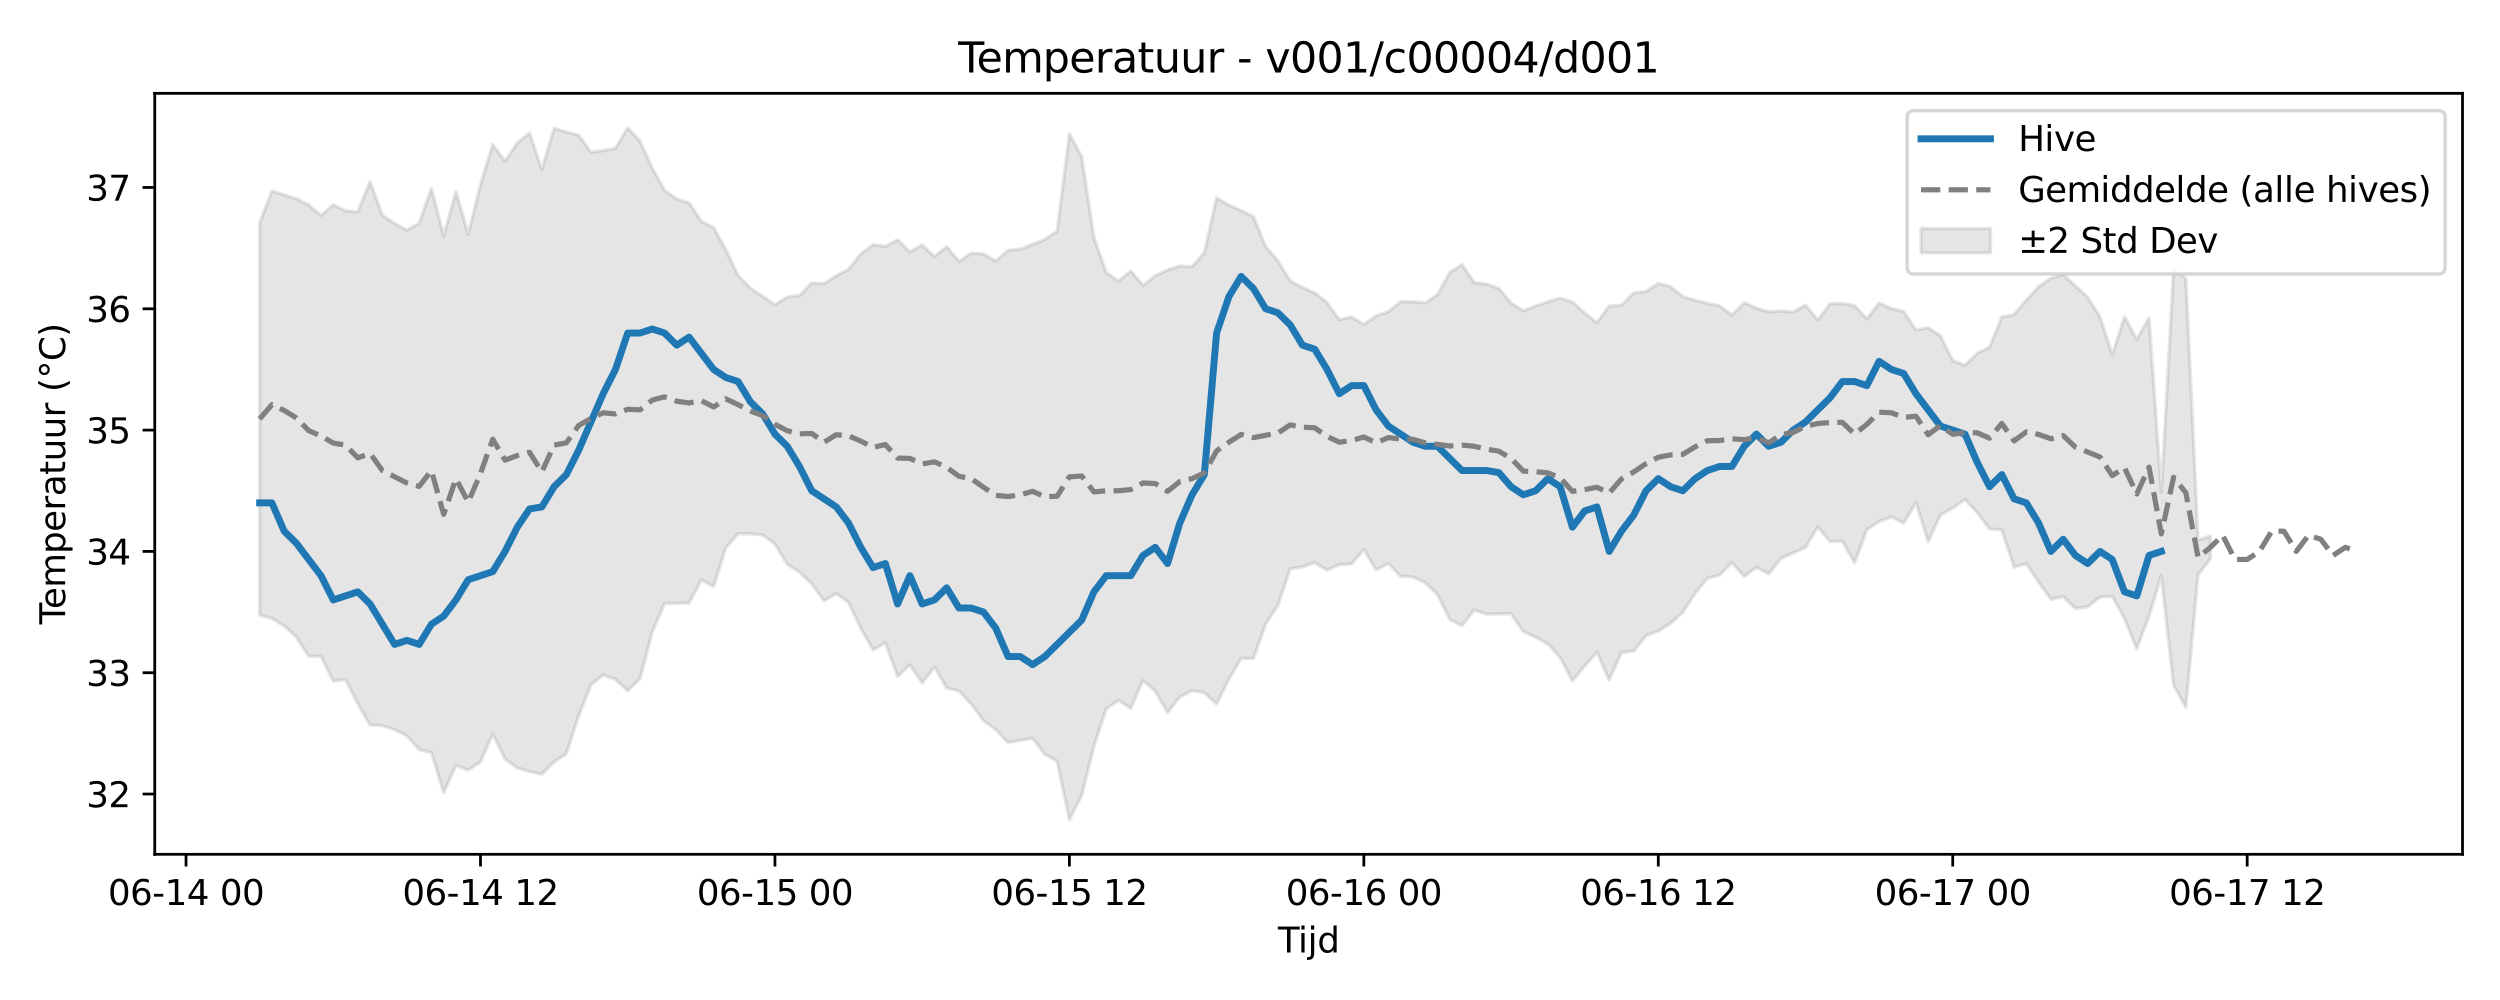 <?xml version="1.0" encoding="utf-8" standalone="no"?>
<!DOCTYPE svg PUBLIC "-//W3C//DTD SVG 1.1//EN"
  "http://www.w3.org/Graphics/SVG/1.1/DTD/svg11.dtd">
<svg xmlns:xlink="http://www.w3.org/1999/xlink" width="720pt" height="288pt" viewBox="0 0 720 288" xmlns="http://www.w3.org/2000/svg" version="1.1">
 <defs>
  <style type="text/css">*{stroke-linejoin: round; stroke-linecap: butt}</style>
 </defs>
 <g id="figure_1">
  <g id="patch_1">
   <path d="M 0 288 
L 720 288 
L 720 0 
L 0 0 
z
" style="fill: #ffffff"/>
  </g>
  <g id="axes_1">
   <g id="patch_2">
    <path d="M 44.57 246.04 
L 709.2 246.04 
L 709.2 26.88 
L 44.57 26.88 
z
" style="fill: #ffffff"/>
   </g>
   <g id="FillBetweenPolyCollection_1">
    <defs>
     <path id="m64e117070d" d="M 74.78 -223.861 
L 74.78 -110.809 
L 78.314 -109.95 
L 81.847 -107.702 
L 85.381 -104.523 
L 88.914 -98.952 
L 92.447 -99 
L 95.981 -91.801 
L 99.514 -92.318 
L 103.048 -85.341 
L 106.581 -79.182 
L 110.114 -79.016 
L 113.648 -77.841 
L 117.181 -76.105 
L 120.714 -72.096 
L 124.248 -71.279 
L 127.781 -59.706 
L 131.315 -67.546 
L 134.848 -66.221 
L 138.381 -68.58 
L 141.915 -76.634 
L 145.448 -69.429 
L 148.982 -66.837 
L 152.515 -65.784 
L 156.048 -65.04 
L 159.582 -68.555 
L 163.115 -70.974 
L 166.649 -81.857 
L 170.182 -90.76 
L 173.715 -93.629 
L 177.249 -92.317 
L 180.782 -89.085 
L 184.315 -92.553 
L 187.849 -105.993 
L 191.382 -114.218 
L 194.916 -114.231 
L 198.449 -114.32 
L 201.982 -120.994 
L 205.516 -119.094 
L 209.049 -130.238 
L 212.583 -134.29 
L 216.116 -134.255 
L 219.649 -133.932 
L 223.183 -131.358 
L 226.716 -125.472 
L 230.249 -123.236 
L 233.783 -119.826 
L 237.316 -114.977 
L 240.85 -117.032 
L 244.383 -114.53 
L 247.916 -107.052 
L 251.45 -100.796 
L 254.983 -102.907 
L 258.517 -93.21 
L 262.05 -96.537 
L 265.583 -91.352 
L 269.117 -95.898 
L 272.65 -89.835 
L 276.183 -88.978 
L 279.717 -85.218 
L 283.25 -80.486 
L 286.784 -77.875 
L 290.317 -74.112 
L 293.85 -74.775 
L 297.384 -75.357 
L 300.917 -70.788 
L 304.451 -68.779 
L 307.984 -51.922 
L 311.517 -58.914 
L 315.051 -73.061 
L 318.584 -83.819 
L 322.118 -86.3 
L 325.651 -84.027 
L 329.184 -91.982 
L 332.718 -88.906 
L 336.251 -82.775 
L 339.784 -87.267 
L 343.318 -89.108 
L 346.851 -88.477 
L 350.385 -85.248 
L 353.918 -92.387 
L 357.451 -98.426 
L 360.985 -98.333 
L 364.518 -108.265 
L 368.052 -113.714 
L 371.585 -124.188 
L 375.118 -124.741 
L 378.652 -125.943 
L 382.185 -123.798 
L 385.718 -125.366 
L 389.252 -125.588 
L 392.785 -129.702 
L 396.319 -123.905 
L 399.852 -125.726 
L 403.385 -121.97 
L 406.919 -121.858 
L 410.452 -120.21 
L 413.986 -116.797 
L 417.519 -109.618 
L 421.052 -107.817 
L 424.586 -112.35 
L 428.119 -111.104 
L 431.652 -111.187 
L 435.186 -111.259 
L 438.719 -106.138 
L 442.253 -104.463 
L 445.786 -102.561 
L 449.319 -98.648 
L 452.853 -91.933 
L 456.386 -96.167 
L 459.92 -100.224 
L 463.453 -92.16 
L 466.986 -100.081 
L 470.52 -100.492 
L 474.053 -104.933 
L 477.587 -106.219 
L 481.12 -108.504 
L 484.653 -111.701 
L 488.187 -117.094 
L 491.72 -121.489 
L 495.253 -122.353 
L 498.787 -126.028 
L 502.32 -121.982 
L 505.854 -124.625 
L 509.387 -122.761 
L 512.92 -127.187 
L 516.454 -128.793 
L 519.987 -130.325 
L 523.521 -136.258 
L 527.054 -132.026 
L 530.587 -132.184 
L 534.121 -125.945 
L 537.654 -135.432 
L 541.187 -137.843 
L 544.721 -139.123 
L 548.254 -137.322 
L 551.788 -143.262 
L 555.321 -132.006 
L 558.854 -139.687 
L 562.388 -141.66 
L 565.921 -144.156 
L 569.455 -140.409 
L 572.988 -135.658 
L 576.521 -135.39 
L 580.055 -124.654 
L 583.588 -125.673 
L 587.121 -120.326 
L 590.655 -115.435 
L 594.188 -116.179 
L 597.722 -112.758 
L 601.255 -113.238 
L 604.788 -116.039 
L 608.322 -116.266 
L 611.855 -109.874 
L 615.389 -101.221 
L 618.922 -110.524 
L 622.455 -122.289 
L 625.989 -90.693 
L 629.522 -84.336 
L 633.056 -122.507 
L 636.589 -127.066 
L 636.589 -133.653 
L 636.589 -133.653 
L 633.056 -132.389 
L 629.522 -207.826 
L 625.989 -210.398 
L 622.455 -146.194 
L 618.922 -196.39 
L 615.389 -190.243 
L 611.855 -196.763 
L 608.322 -185.795 
L 604.788 -196.754 
L 601.255 -202.383 
L 597.722 -205.691 
L 594.188 -208.925 
L 590.655 -207.839 
L 587.121 -205.444 
L 583.588 -201.594 
L 580.055 -197.4 
L 576.521 -196.701 
L 572.988 -187.948 
L 569.455 -186.304 
L 565.921 -182.75 
L 562.388 -184.179 
L 558.854 -191.24 
L 555.321 -193.597 
L 551.788 -192.989 
L 548.254 -198.263 
L 544.721 -199.124 
L 541.187 -200.737 
L 537.654 -196.161 
L 534.121 -199.991 
L 530.587 -200.573 
L 527.054 -200.565 
L 523.521 -195.834 
L 519.987 -200.102 
L 516.454 -198.141 
L 512.92 -198.417 
L 509.387 -198.184 
L 505.854 -199.231 
L 502.32 -200.793 
L 498.787 -197.246 
L 495.253 -199.923 
L 491.72 -200.62 
L 488.187 -201.522 
L 484.653 -202.589 
L 481.12 -205.454 
L 477.587 -206.408 
L 474.053 -204.033 
L 470.52 -203.65 
L 466.986 -200.068 
L 463.453 -199.836 
L 459.92 -195.1 
L 456.386 -197.826 
L 452.853 -201.062 
L 449.319 -202.166 
L 445.786 -201.081 
L 442.253 -199.844 
L 438.719 -198.503 
L 435.186 -200.702 
L 431.652 -204.933 
L 428.119 -206.181 
L 424.586 -206.598 
L 421.052 -211.797 
L 417.519 -209.496 
L 413.986 -203.149 
L 410.452 -200.735 
L 406.919 -201.083 
L 403.385 -201.137 
L 399.852 -198.214 
L 396.319 -197.039 
L 392.785 -194.57 
L 389.252 -196.688 
L 385.718 -195.911 
L 382.185 -200.807 
L 378.652 -203.653 
L 375.118 -205.188 
L 371.585 -207.072 
L 368.052 -212.887 
L 364.518 -217.006 
L 360.985 -225.607 
L 357.451 -227.343 
L 353.918 -228.891 
L 350.385 -231.038 
L 346.851 -215.165 
L 343.318 -211.207 
L 339.784 -211.384 
L 336.251 -210.22 
L 332.718 -208.58 
L 329.184 -205.837 
L 325.651 -209.966 
L 322.118 -207.028 
L 318.584 -209.508 
L 315.051 -219.601 
L 311.517 -242.898 
L 307.984 -249.391 
L 304.451 -221.387 
L 300.917 -219.046 
L 297.384 -217.638 
L 293.85 -216.223 
L 290.317 -215.888 
L 286.784 -212.791 
L 283.25 -214.838 
L 279.717 -215.096 
L 276.183 -212.668 
L 272.65 -216.968 
L 269.117 -214.066 
L 265.583 -217.448 
L 262.05 -215.424 
L 258.517 -218.917 
L 254.983 -217.04 
L 251.45 -217.487 
L 247.916 -214.891 
L 244.383 -210.408 
L 240.85 -208.571 
L 237.316 -206.301 
L 233.783 -206.498 
L 230.249 -202.866 
L 226.716 -202.46 
L 223.183 -200.235 
L 219.649 -202.652 
L 216.116 -204.99 
L 212.583 -208.615 
L 209.049 -215.995 
L 205.516 -222.481 
L 201.982 -224.241 
L 198.449 -229.584 
L 194.916 -230.671 
L 191.382 -233.18 
L 187.849 -239.574 
L 184.315 -247.357 
L 180.782 -251.158 
L 177.249 -245.264 
L 173.715 -244.618 
L 170.182 -244.16 
L 166.649 -249.07 
L 163.115 -249.971 
L 159.582 -251.059 
L 156.048 -239.157 
L 152.515 -249.671 
L 148.982 -246.787 
L 145.448 -241.533 
L 141.915 -246.391 
L 138.381 -234.73 
L 134.848 -220.507 
L 131.315 -232.769 
L 127.781 -220.035 
L 124.248 -233.694 
L 120.714 -223.727 
L 117.181 -221.714 
L 113.648 -223.639 
L 110.114 -225.957 
L 106.581 -235.69 
L 103.048 -226.953 
L 99.514 -227.296 
L 95.981 -228.978 
L 92.447 -225.938 
L 88.914 -228.981 
L 85.381 -230.729 
L 81.847 -231.876 
L 78.314 -232.955 
L 74.78 -223.861 
z
" style="stroke: #808080; stroke-opacity: 0.2"/>
    </defs>
    <g clip-path="url(#pa90d0cf0b6)">
     <use xlink:href="#m64e117070d" x="0" y="288" style="fill: #808080; fill-opacity: 0.2; stroke: #808080; stroke-opacity: 0.2"/>
    </g>
   </g>
   <g id="matplotlib.axis_1">
    <g id="xtick_1">
     <g id="line2d_1">
      <defs>
       <path id="m8134f53452" d="M 0 0 
L 0 3.5 
" style="stroke: #000000; stroke-width: 0.8"/>
      </defs>
      <g>
       <use xlink:href="#m8134f53452" x="53.58" y="246.04" style="stroke: #000000; stroke-width: 0.8"/>
      </g>
     </g>
     <g id="text_1">
      <!-- 06-14 00 -->
      <g transform="translate(31.1 260.638) scale(0.1 -0.1)">
       <defs>
        <path id="DejaVuSans-30" d="M 2034 4250 
Q 1547 4250 1301 3770 
Q 1056 3291 1056 2328 
Q 1056 1369 1301 889 
Q 1547 409 2034 409 
Q 2525 409 2770 889 
Q 3016 1369 3016 2328 
Q 3016 3291 2770 3770 
Q 2525 4250 2034 4250 
z
M 2034 4750 
Q 2819 4750 3233 4129 
Q 3647 3509 3647 2328 
Q 3647 1150 3233 529 
Q 2819 -91 2034 -91 
Q 1250 -91 836 529 
Q 422 1150 422 2328 
Q 422 3509 836 4129 
Q 1250 4750 2034 4750 
z
" transform="scale(0.016)"/>
        <path id="DejaVuSans-36" d="M 2113 2584 
Q 1688 2584 1439 2293 
Q 1191 2003 1191 1497 
Q 1191 994 1439 701 
Q 1688 409 2113 409 
Q 2538 409 2786 701 
Q 3034 994 3034 1497 
Q 3034 2003 2786 2293 
Q 2538 2584 2113 2584 
z
M 3366 4563 
L 3366 3988 
Q 3128 4100 2886 4159 
Q 2644 4219 2406 4219 
Q 1781 4219 1451 3797 
Q 1122 3375 1075 2522 
Q 1259 2794 1537 2939 
Q 1816 3084 2150 3084 
Q 2853 3084 3261 2657 
Q 3669 2231 3669 1497 
Q 3669 778 3244 343 
Q 2819 -91 2113 -91 
Q 1303 -91 875 529 
Q 447 1150 447 2328 
Q 447 3434 972 4092 
Q 1497 4750 2381 4750 
Q 2619 4750 2861 4703 
Q 3103 4656 3366 4563 
z
" transform="scale(0.016)"/>
        <path id="DejaVuSans-2d" d="M 313 2009 
L 1997 2009 
L 1997 1497 
L 313 1497 
L 313 2009 
z
" transform="scale(0.016)"/>
        <path id="DejaVuSans-31" d="M 794 531 
L 1825 531 
L 1825 4091 
L 703 3866 
L 703 4441 
L 1819 4666 
L 2450 4666 
L 2450 531 
L 3481 531 
L 3481 0 
L 794 0 
L 794 531 
z
" transform="scale(0.016)"/>
        <path id="DejaVuSans-34" d="M 2419 4116 
L 825 1625 
L 2419 1625 
L 2419 4116 
z
M 2253 4666 
L 3047 4666 
L 3047 1625 
L 3713 1625 
L 3713 1100 
L 3047 1100 
L 3047 0 
L 2419 0 
L 2419 1100 
L 313 1100 
L 313 1709 
L 2253 4666 
z
" transform="scale(0.016)"/>
        <path id="DejaVuSans-20" transform="scale(0.016)"/>
       </defs>
       <use xlink:href="#DejaVuSans-30"/>
       <use xlink:href="#DejaVuSans-36" transform="translate(63.623 0)"/>
       <use xlink:href="#DejaVuSans-2d" transform="translate(127.246 0)"/>
       <use xlink:href="#DejaVuSans-31" transform="translate(163.33 0)"/>
       <use xlink:href="#DejaVuSans-34" transform="translate(226.953 0)"/>
       <use xlink:href="#DejaVuSans-20" transform="translate(290.576 0)"/>
       <use xlink:href="#DejaVuSans-30" transform="translate(322.363 0)"/>
       <use xlink:href="#DejaVuSans-30" transform="translate(385.986 0)"/>
      </g>
     </g>
    </g>
    <g id="xtick_2">
     <g id="line2d_2">
      <g>
       <use xlink:href="#m8134f53452" x="138.381" y="246.04" style="stroke: #000000; stroke-width: 0.8"/>
      </g>
     </g>
     <g id="text_2">
      <!-- 06-14 12 -->
      <g transform="translate(115.901 260.638) scale(0.1 -0.1)">
       <defs>
        <path id="DejaVuSans-32" d="M 1228 531 
L 3431 531 
L 3431 0 
L 469 0 
L 469 531 
Q 828 903 1448 1529 
Q 2069 2156 2228 2338 
Q 2531 2678 2651 2914 
Q 2772 3150 2772 3378 
Q 2772 3750 2511 3984 
Q 2250 4219 1831 4219 
Q 1534 4219 1204 4116 
Q 875 4013 500 3803 
L 500 4441 
Q 881 4594 1212 4672 
Q 1544 4750 1819 4750 
Q 2544 4750 2975 4387 
Q 3406 4025 3406 3419 
Q 3406 3131 3298 2873 
Q 3191 2616 2906 2266 
Q 2828 2175 2409 1742 
Q 1991 1309 1228 531 
z
" transform="scale(0.016)"/>
       </defs>
       <use xlink:href="#DejaVuSans-30"/>
       <use xlink:href="#DejaVuSans-36" transform="translate(63.623 0)"/>
       <use xlink:href="#DejaVuSans-2d" transform="translate(127.246 0)"/>
       <use xlink:href="#DejaVuSans-31" transform="translate(163.33 0)"/>
       <use xlink:href="#DejaVuSans-34" transform="translate(226.953 0)"/>
       <use xlink:href="#DejaVuSans-20" transform="translate(290.576 0)"/>
       <use xlink:href="#DejaVuSans-31" transform="translate(322.363 0)"/>
       <use xlink:href="#DejaVuSans-32" transform="translate(385.986 0)"/>
      </g>
     </g>
    </g>
    <g id="xtick_3">
     <g id="line2d_3">
      <g>
       <use xlink:href="#m8134f53452" x="223.183" y="246.04" style="stroke: #000000; stroke-width: 0.8"/>
      </g>
     </g>
     <g id="text_3">
      <!-- 06-15 00 -->
      <g transform="translate(200.702 260.638) scale(0.1 -0.1)">
       <defs>
        <path id="DejaVuSans-35" d="M 691 4666 
L 3169 4666 
L 3169 4134 
L 1269 4134 
L 1269 2991 
Q 1406 3038 1543 3061 
Q 1681 3084 1819 3084 
Q 2600 3084 3056 2656 
Q 3513 2228 3513 1497 
Q 3513 744 3044 326 
Q 2575 -91 1722 -91 
Q 1428 -91 1123 -41 
Q 819 9 494 109 
L 494 744 
Q 775 591 1075 516 
Q 1375 441 1709 441 
Q 2250 441 2565 725 
Q 2881 1009 2881 1497 
Q 2881 1984 2565 2268 
Q 2250 2553 1709 2553 
Q 1456 2553 1204 2497 
Q 953 2441 691 2322 
L 691 4666 
z
" transform="scale(0.016)"/>
       </defs>
       <use xlink:href="#DejaVuSans-30"/>
       <use xlink:href="#DejaVuSans-36" transform="translate(63.623 0)"/>
       <use xlink:href="#DejaVuSans-2d" transform="translate(127.246 0)"/>
       <use xlink:href="#DejaVuSans-31" transform="translate(163.33 0)"/>
       <use xlink:href="#DejaVuSans-35" transform="translate(226.953 0)"/>
       <use xlink:href="#DejaVuSans-20" transform="translate(290.576 0)"/>
       <use xlink:href="#DejaVuSans-30" transform="translate(322.363 0)"/>
       <use xlink:href="#DejaVuSans-30" transform="translate(385.986 0)"/>
      </g>
     </g>
    </g>
    <g id="xtick_4">
     <g id="line2d_4">
      <g>
       <use xlink:href="#m8134f53452" x="307.984" y="246.04" style="stroke: #000000; stroke-width: 0.8"/>
      </g>
     </g>
     <g id="text_4">
      <!-- 06-15 12 -->
      <g transform="translate(285.503 260.638) scale(0.1 -0.1)">
       <use xlink:href="#DejaVuSans-30"/>
       <use xlink:href="#DejaVuSans-36" transform="translate(63.623 0)"/>
       <use xlink:href="#DejaVuSans-2d" transform="translate(127.246 0)"/>
       <use xlink:href="#DejaVuSans-31" transform="translate(163.33 0)"/>
       <use xlink:href="#DejaVuSans-35" transform="translate(226.953 0)"/>
       <use xlink:href="#DejaVuSans-20" transform="translate(290.576 0)"/>
       <use xlink:href="#DejaVuSans-31" transform="translate(322.363 0)"/>
       <use xlink:href="#DejaVuSans-32" transform="translate(385.986 0)"/>
      </g>
     </g>
    </g>
    <g id="xtick_5">
     <g id="line2d_5">
      <g>
       <use xlink:href="#m8134f53452" x="392.785" y="246.04" style="stroke: #000000; stroke-width: 0.8"/>
      </g>
     </g>
     <g id="text_5">
      <!-- 06-16 00 -->
      <g transform="translate(370.305 260.638) scale(0.1 -0.1)">
       <use xlink:href="#DejaVuSans-30"/>
       <use xlink:href="#DejaVuSans-36" transform="translate(63.623 0)"/>
       <use xlink:href="#DejaVuSans-2d" transform="translate(127.246 0)"/>
       <use xlink:href="#DejaVuSans-31" transform="translate(163.33 0)"/>
       <use xlink:href="#DejaVuSans-36" transform="translate(226.953 0)"/>
       <use xlink:href="#DejaVuSans-20" transform="translate(290.576 0)"/>
       <use xlink:href="#DejaVuSans-30" transform="translate(322.363 0)"/>
       <use xlink:href="#DejaVuSans-30" transform="translate(385.986 0)"/>
      </g>
     </g>
    </g>
    <g id="xtick_6">
     <g id="line2d_6">
      <g>
       <use xlink:href="#m8134f53452" x="477.587" y="246.04" style="stroke: #000000; stroke-width: 0.8"/>
      </g>
     </g>
     <g id="text_6">
      <!-- 06-16 12 -->
      <g transform="translate(455.106 260.638) scale(0.1 -0.1)">
       <use xlink:href="#DejaVuSans-30"/>
       <use xlink:href="#DejaVuSans-36" transform="translate(63.623 0)"/>
       <use xlink:href="#DejaVuSans-2d" transform="translate(127.246 0)"/>
       <use xlink:href="#DejaVuSans-31" transform="translate(163.33 0)"/>
       <use xlink:href="#DejaVuSans-36" transform="translate(226.953 0)"/>
       <use xlink:href="#DejaVuSans-20" transform="translate(290.576 0)"/>
       <use xlink:href="#DejaVuSans-31" transform="translate(322.363 0)"/>
       <use xlink:href="#DejaVuSans-32" transform="translate(385.986 0)"/>
      </g>
     </g>
    </g>
    <g id="xtick_7">
     <g id="line2d_7">
      <g>
       <use xlink:href="#m8134f53452" x="562.388" y="246.04" style="stroke: #000000; stroke-width: 0.8"/>
      </g>
     </g>
     <g id="text_7">
      <!-- 06-17 00 -->
      <g transform="translate(539.907 260.638) scale(0.1 -0.1)">
       <defs>
        <path id="DejaVuSans-37" d="M 525 4666 
L 3525 4666 
L 3525 4397 
L 1831 0 
L 1172 0 
L 2766 4134 
L 525 4134 
L 525 4666 
z
" transform="scale(0.016)"/>
       </defs>
       <use xlink:href="#DejaVuSans-30"/>
       <use xlink:href="#DejaVuSans-36" transform="translate(63.623 0)"/>
       <use xlink:href="#DejaVuSans-2d" transform="translate(127.246 0)"/>
       <use xlink:href="#DejaVuSans-31" transform="translate(163.33 0)"/>
       <use xlink:href="#DejaVuSans-37" transform="translate(226.953 0)"/>
       <use xlink:href="#DejaVuSans-20" transform="translate(290.576 0)"/>
       <use xlink:href="#DejaVuSans-30" transform="translate(322.363 0)"/>
       <use xlink:href="#DejaVuSans-30" transform="translate(385.986 0)"/>
      </g>
     </g>
    </g>
    <g id="xtick_8">
     <g id="line2d_8">
      <g>
       <use xlink:href="#m8134f53452" x="647.189" y="246.04" style="stroke: #000000; stroke-width: 0.8"/>
      </g>
     </g>
     <g id="text_8">
      <!-- 06-17 12 -->
      <g transform="translate(624.709 260.638) scale(0.1 -0.1)">
       <use xlink:href="#DejaVuSans-30"/>
       <use xlink:href="#DejaVuSans-36" transform="translate(63.623 0)"/>
       <use xlink:href="#DejaVuSans-2d" transform="translate(127.246 0)"/>
       <use xlink:href="#DejaVuSans-31" transform="translate(163.33 0)"/>
       <use xlink:href="#DejaVuSans-37" transform="translate(226.953 0)"/>
       <use xlink:href="#DejaVuSans-20" transform="translate(290.576 0)"/>
       <use xlink:href="#DejaVuSans-31" transform="translate(322.363 0)"/>
       <use xlink:href="#DejaVuSans-32" transform="translate(385.986 0)"/>
      </g>
     </g>
    </g>
    <g id="text_9">
     <!-- Tijd -->
     <g transform="translate(368.035 274.317) scale(0.1 -0.1)">
      <defs>
       <path id="DejaVuSans-54" d="M -19 4666 
L 3928 4666 
L 3928 4134 
L 2272 4134 
L 2272 0 
L 1638 0 
L 1638 4134 
L -19 4134 
L -19 4666 
z
" transform="scale(0.016)"/>
       <path id="DejaVuSans-69" d="M 603 3500 
L 1178 3500 
L 1178 0 
L 603 0 
L 603 3500 
z
M 603 4863 
L 1178 4863 
L 1178 4134 
L 603 4134 
L 603 4863 
z
" transform="scale(0.016)"/>
       <path id="DejaVuSans-6a" d="M 603 3500 
L 1178 3500 
L 1178 -63 
Q 1178 -731 923 -1031 
Q 669 -1331 103 -1331 
L -116 -1331 
L -116 -844 
L 38 -844 
Q 366 -844 484 -692 
Q 603 -541 603 -63 
L 603 3500 
z
M 603 4863 
L 1178 4863 
L 1178 4134 
L 603 4134 
L 603 4863 
z
" transform="scale(0.016)"/>
       <path id="DejaVuSans-64" d="M 2906 2969 
L 2906 4863 
L 3481 4863 
L 3481 0 
L 2906 0 
L 2906 525 
Q 2725 213 2448 61 
Q 2172 -91 1784 -91 
Q 1150 -91 751 415 
Q 353 922 353 1747 
Q 353 2572 751 3078 
Q 1150 3584 1784 3584 
Q 2172 3584 2448 3432 
Q 2725 3281 2906 2969 
z
M 947 1747 
Q 947 1113 1208 752 
Q 1469 391 1925 391 
Q 2381 391 2643 752 
Q 2906 1113 2906 1747 
Q 2906 2381 2643 2742 
Q 2381 3103 1925 3103 
Q 1469 3103 1208 2742 
Q 947 2381 947 1747 
z
" transform="scale(0.016)"/>
      </defs>
      <use xlink:href="#DejaVuSans-54"/>
      <use xlink:href="#DejaVuSans-69" transform="translate(57.959 0)"/>
      <use xlink:href="#DejaVuSans-6a" transform="translate(85.742 0)"/>
      <use xlink:href="#DejaVuSans-64" transform="translate(113.525 0)"/>
     </g>
    </g>
   </g>
   <g id="matplotlib.axis_2">
    <g id="ytick_1">
     <g id="line2d_9">
      <defs>
       <path id="m3103664d64" d="M 0 0 
L -3.5 0 
" style="stroke: #000000; stroke-width: 0.8"/>
      </defs>
      <g>
       <use xlink:href="#m3103664d64" x="44.57" y="228.68" style="stroke: #000000; stroke-width: 0.8"/>
      </g>
     </g>
     <g id="text_10">
      <!-- 32 -->
      <g transform="translate(24.845 232.48) scale(0.1 -0.1)">
       <defs>
        <path id="DejaVuSans-33" d="M 2597 2516 
Q 3050 2419 3304 2112 
Q 3559 1806 3559 1356 
Q 3559 666 3084 287 
Q 2609 -91 1734 -91 
Q 1441 -91 1130 -33 
Q 819 25 488 141 
L 488 750 
Q 750 597 1062 519 
Q 1375 441 1716 441 
Q 2309 441 2620 675 
Q 2931 909 2931 1356 
Q 2931 1769 2642 2001 
Q 2353 2234 1838 2234 
L 1294 2234 
L 1294 2753 
L 1863 2753 
Q 2328 2753 2575 2939 
Q 2822 3125 2822 3475 
Q 2822 3834 2567 4026 
Q 2313 4219 1838 4219 
Q 1578 4219 1281 4162 
Q 984 4106 628 3988 
L 628 4550 
Q 988 4650 1302 4700 
Q 1616 4750 1894 4750 
Q 2613 4750 3031 4423 
Q 3450 4097 3450 3541 
Q 3450 3153 3228 2886 
Q 3006 2619 2597 2516 
z
" transform="scale(0.016)"/>
       </defs>
       <use xlink:href="#DejaVuSans-33"/>
       <use xlink:href="#DejaVuSans-32" transform="translate(63.623 0)"/>
      </g>
     </g>
    </g>
    <g id="ytick_2">
     <g id="line2d_10">
      <g>
       <use xlink:href="#m3103664d64" x="44.57" y="193.743" style="stroke: #000000; stroke-width: 0.8"/>
      </g>
     </g>
     <g id="text_11">
      <!-- 33 -->
      <g transform="translate(24.845 197.542) scale(0.1 -0.1)">
       <use xlink:href="#DejaVuSans-33"/>
       <use xlink:href="#DejaVuSans-33" transform="translate(63.623 0)"/>
      </g>
     </g>
    </g>
    <g id="ytick_3">
     <g id="line2d_11">
      <g>
       <use xlink:href="#m3103664d64" x="44.57" y="158.805" style="stroke: #000000; stroke-width: 0.8"/>
      </g>
     </g>
     <g id="text_12">
      <!-- 34 -->
      <g transform="translate(24.845 162.604) scale(0.1 -0.1)">
       <use xlink:href="#DejaVuSans-33"/>
       <use xlink:href="#DejaVuSans-34" transform="translate(63.623 0)"/>
      </g>
     </g>
    </g>
    <g id="ytick_4">
     <g id="line2d_12">
      <g>
       <use xlink:href="#m3103664d64" x="44.57" y="123.867" style="stroke: #000000; stroke-width: 0.8"/>
      </g>
     </g>
     <g id="text_13">
      <!-- 35 -->
      <g transform="translate(24.845 127.667) scale(0.1 -0.1)">
       <use xlink:href="#DejaVuSans-33"/>
       <use xlink:href="#DejaVuSans-35" transform="translate(63.623 0)"/>
      </g>
     </g>
    </g>
    <g id="ytick_5">
     <g id="line2d_13">
      <g>
       <use xlink:href="#m3103664d64" x="44.57" y="88.93" style="stroke: #000000; stroke-width: 0.8"/>
      </g>
     </g>
     <g id="text_14">
      <!-- 36 -->
      <g transform="translate(24.845 92.729) scale(0.1 -0.1)">
       <use xlink:href="#DejaVuSans-33"/>
       <use xlink:href="#DejaVuSans-36" transform="translate(63.623 0)"/>
      </g>
     </g>
    </g>
    <g id="ytick_6">
     <g id="line2d_14">
      <g>
       <use xlink:href="#m3103664d64" x="44.57" y="53.992" style="stroke: #000000; stroke-width: 0.8"/>
      </g>
     </g>
     <g id="text_15">
      <!-- 37 -->
      <g transform="translate(24.845 57.792) scale(0.1 -0.1)">
       <use xlink:href="#DejaVuSans-33"/>
       <use xlink:href="#DejaVuSans-37" transform="translate(63.623 0)"/>
      </g>
     </g>
    </g>
    <g id="text_16">
     <!-- Temperatuur (°C) -->
     <g transform="translate(18.765 179.816) rotate(-90) scale(0.1 -0.1)">
      <defs>
       <path id="DejaVuSans-65" d="M 3597 1894 
L 3597 1613 
L 953 1613 
Q 991 1019 1311 708 
Q 1631 397 2203 397 
Q 2534 397 2845 478 
Q 3156 559 3463 722 
L 3463 178 
Q 3153 47 2828 -22 
Q 2503 -91 2169 -91 
Q 1331 -91 842 396 
Q 353 884 353 1716 
Q 353 2575 817 3079 
Q 1281 3584 2069 3584 
Q 2775 3584 3186 3129 
Q 3597 2675 3597 1894 
z
M 3022 2063 
Q 3016 2534 2758 2815 
Q 2500 3097 2075 3097 
Q 1594 3097 1305 2825 
Q 1016 2553 972 2059 
L 3022 2063 
z
" transform="scale(0.016)"/>
       <path id="DejaVuSans-6d" d="M 3328 2828 
Q 3544 3216 3844 3400 
Q 4144 3584 4550 3584 
Q 5097 3584 5394 3201 
Q 5691 2819 5691 2113 
L 5691 0 
L 5113 0 
L 5113 2094 
Q 5113 2597 4934 2840 
Q 4756 3084 4391 3084 
Q 3944 3084 3684 2787 
Q 3425 2491 3425 1978 
L 3425 0 
L 2847 0 
L 2847 2094 
Q 2847 2600 2669 2842 
Q 2491 3084 2119 3084 
Q 1678 3084 1418 2786 
Q 1159 2488 1159 1978 
L 1159 0 
L 581 0 
L 581 3500 
L 1159 3500 
L 1159 2956 
Q 1356 3278 1631 3431 
Q 1906 3584 2284 3584 
Q 2666 3584 2933 3390 
Q 3200 3197 3328 2828 
z
" transform="scale(0.016)"/>
       <path id="DejaVuSans-70" d="M 1159 525 
L 1159 -1331 
L 581 -1331 
L 581 3500 
L 1159 3500 
L 1159 2969 
Q 1341 3281 1617 3432 
Q 1894 3584 2278 3584 
Q 2916 3584 3314 3078 
Q 3713 2572 3713 1747 
Q 3713 922 3314 415 
Q 2916 -91 2278 -91 
Q 1894 -91 1617 61 
Q 1341 213 1159 525 
z
M 3116 1747 
Q 3116 2381 2855 2742 
Q 2594 3103 2138 3103 
Q 1681 3103 1420 2742 
Q 1159 2381 1159 1747 
Q 1159 1113 1420 752 
Q 1681 391 2138 391 
Q 2594 391 2855 752 
Q 3116 1113 3116 1747 
z
" transform="scale(0.016)"/>
       <path id="DejaVuSans-72" d="M 2631 2963 
Q 2534 3019 2420 3045 
Q 2306 3072 2169 3072 
Q 1681 3072 1420 2755 
Q 1159 2438 1159 1844 
L 1159 0 
L 581 0 
L 581 3500 
L 1159 3500 
L 1159 2956 
Q 1341 3275 1631 3429 
Q 1922 3584 2338 3584 
Q 2397 3584 2469 3576 
Q 2541 3569 2628 3553 
L 2631 2963 
z
" transform="scale(0.016)"/>
       <path id="DejaVuSans-61" d="M 2194 1759 
Q 1497 1759 1228 1600 
Q 959 1441 959 1056 
Q 959 750 1161 570 
Q 1363 391 1709 391 
Q 2188 391 2477 730 
Q 2766 1069 2766 1631 
L 2766 1759 
L 2194 1759 
z
M 3341 1997 
L 3341 0 
L 2766 0 
L 2766 531 
Q 2569 213 2275 61 
Q 1981 -91 1556 -91 
Q 1019 -91 701 211 
Q 384 513 384 1019 
Q 384 1609 779 1909 
Q 1175 2209 1959 2209 
L 2766 2209 
L 2766 2266 
Q 2766 2663 2505 2880 
Q 2244 3097 1772 3097 
Q 1472 3097 1187 3025 
Q 903 2953 641 2809 
L 641 3341 
Q 956 3463 1253 3523 
Q 1550 3584 1831 3584 
Q 2591 3584 2966 3190 
Q 3341 2797 3341 1997 
z
" transform="scale(0.016)"/>
       <path id="DejaVuSans-74" d="M 1172 4494 
L 1172 3500 
L 2356 3500 
L 2356 3053 
L 1172 3053 
L 1172 1153 
Q 1172 725 1289 603 
Q 1406 481 1766 481 
L 2356 481 
L 2356 0 
L 1766 0 
Q 1100 0 847 248 
Q 594 497 594 1153 
L 594 3053 
L 172 3053 
L 172 3500 
L 594 3500 
L 594 4494 
L 1172 4494 
z
" transform="scale(0.016)"/>
       <path id="DejaVuSans-75" d="M 544 1381 
L 544 3500 
L 1119 3500 
L 1119 1403 
Q 1119 906 1312 657 
Q 1506 409 1894 409 
Q 2359 409 2629 706 
Q 2900 1003 2900 1516 
L 2900 3500 
L 3475 3500 
L 3475 0 
L 2900 0 
L 2900 538 
Q 2691 219 2414 64 
Q 2138 -91 1772 -91 
Q 1169 -91 856 284 
Q 544 659 544 1381 
z
M 1991 3584 
L 1991 3584 
z
" transform="scale(0.016)"/>
       <path id="DejaVuSans-28" d="M 1984 4856 
Q 1566 4138 1362 3434 
Q 1159 2731 1159 2009 
Q 1159 1288 1364 580 
Q 1569 -128 1984 -844 
L 1484 -844 
Q 1016 -109 783 600 
Q 550 1309 550 2009 
Q 550 2706 781 3412 
Q 1013 4119 1484 4856 
L 1984 4856 
z
" transform="scale(0.016)"/>
       <path id="DejaVuSans-b0" d="M 1600 4347 
Q 1350 4347 1178 4173 
Q 1006 4000 1006 3750 
Q 1006 3503 1178 3333 
Q 1350 3163 1600 3163 
Q 1850 3163 2022 3333 
Q 2194 3503 2194 3750 
Q 2194 3997 2020 4172 
Q 1847 4347 1600 4347 
z
M 1600 4750 
Q 1800 4750 1984 4673 
Q 2169 4597 2303 4453 
Q 2447 4313 2519 4134 
Q 2591 3956 2591 3750 
Q 2591 3338 2302 3052 
Q 2013 2766 1594 2766 
Q 1172 2766 890 3047 
Q 609 3328 609 3750 
Q 609 4169 896 4459 
Q 1184 4750 1600 4750 
z
" transform="scale(0.016)"/>
       <path id="DejaVuSans-43" d="M 4122 4306 
L 4122 3641 
Q 3803 3938 3442 4084 
Q 3081 4231 2675 4231 
Q 1875 4231 1450 3742 
Q 1025 3253 1025 2328 
Q 1025 1406 1450 917 
Q 1875 428 2675 428 
Q 3081 428 3442 575 
Q 3803 722 4122 1019 
L 4122 359 
Q 3791 134 3420 21 
Q 3050 -91 2638 -91 
Q 1578 -91 968 557 
Q 359 1206 359 2328 
Q 359 3453 968 4101 
Q 1578 4750 2638 4750 
Q 3056 4750 3426 4639 
Q 3797 4528 4122 4306 
z
" transform="scale(0.016)"/>
       <path id="DejaVuSans-29" d="M 513 4856 
L 1013 4856 
Q 1481 4119 1714 3412 
Q 1947 2706 1947 2009 
Q 1947 1309 1714 600 
Q 1481 -109 1013 -844 
L 513 -844 
Q 928 -128 1133 580 
Q 1338 1288 1338 2009 
Q 1338 2731 1133 3434 
Q 928 4138 513 4856 
z
" transform="scale(0.016)"/>
      </defs>
      <use xlink:href="#DejaVuSans-54"/>
      <use xlink:href="#DejaVuSans-65" transform="translate(44.084 0)"/>
      <use xlink:href="#DejaVuSans-6d" transform="translate(105.607 0)"/>
      <use xlink:href="#DejaVuSans-70" transform="translate(203.02 0)"/>
      <use xlink:href="#DejaVuSans-65" transform="translate(266.496 0)"/>
      <use xlink:href="#DejaVuSans-72" transform="translate(328.02 0)"/>
      <use xlink:href="#DejaVuSans-61" transform="translate(369.133 0)"/>
      <use xlink:href="#DejaVuSans-74" transform="translate(430.412 0)"/>
      <use xlink:href="#DejaVuSans-75" transform="translate(469.621 0)"/>
      <use xlink:href="#DejaVuSans-75" transform="translate(533 0)"/>
      <use xlink:href="#DejaVuSans-72" transform="translate(596.379 0)"/>
      <use xlink:href="#DejaVuSans-20" transform="translate(637.492 0)"/>
      <use xlink:href="#DejaVuSans-28" transform="translate(669.279 0)"/>
      <use xlink:href="#DejaVuSans-b0" transform="translate(708.293 0)"/>
      <use xlink:href="#DejaVuSans-43" transform="translate(758.293 0)"/>
      <use xlink:href="#DejaVuSans-29" transform="translate(828.117 0)"/>
     </g>
    </g>
   </g>
   <g id="line2d_15">
    <path d="M 74.78 144.83 
L 78.314 144.83 
L 81.847 152.982 
L 85.381 156.476 
L 92.447 165.793 
L 95.981 172.78 
L 103.048 170.451 
L 106.581 173.945 
L 113.648 185.591 
L 117.181 184.426 
L 120.714 185.591 
L 124.248 179.768 
L 127.781 177.438 
L 131.315 172.78 
L 134.848 166.957 
L 141.915 164.628 
L 145.448 158.805 
L 148.982 151.818 
L 152.515 146.577 
L 156.048 145.995 
L 159.582 140.172 
L 163.115 136.678 
L 166.649 129.69 
L 173.715 113.386 
L 177.249 106.399 
L 180.782 95.917 
L 184.315 95.917 
L 187.849 94.753 
L 191.382 95.917 
L 194.916 99.411 
L 198.449 97.082 
L 205.516 106.399 
L 209.049 108.728 
L 212.583 109.892 
L 216.116 115.715 
L 219.649 119.209 
L 223.183 125.032 
L 226.716 128.526 
L 230.249 134.349 
L 233.783 141.336 
L 240.85 145.995 
L 244.383 150.653 
L 247.916 157.64 
L 251.45 163.463 
L 254.983 162.299 
L 258.517 173.945 
L 262.05 165.793 
L 265.583 173.945 
L 269.117 172.78 
L 272.65 169.286 
L 276.183 175.109 
L 279.717 175.109 
L 283.25 176.274 
L 286.784 180.932 
L 290.317 189.084 
L 293.85 189.084 
L 297.384 191.414 
L 300.917 189.084 
L 311.517 178.603 
L 315.051 170.451 
L 318.584 165.793 
L 325.651 165.793 
L 329.184 159.97 
L 332.718 157.64 
L 336.251 162.299 
L 339.784 150.653 
L 343.318 142.501 
L 346.851 136.678 
L 350.385 95.917 
L 353.918 85.436 
L 357.451 79.613 
L 360.985 83.107 
L 364.518 88.93 
L 368.052 90.094 
L 371.585 93.588 
L 375.118 99.411 
L 378.652 100.576 
L 382.185 106.399 
L 385.718 113.386 
L 389.252 111.057 
L 392.785 111.057 
L 396.319 118.045 
L 399.852 122.703 
L 406.919 127.361 
L 410.452 128.526 
L 413.986 128.526 
L 421.052 135.513 
L 428.119 135.513 
L 431.652 136.096 
L 435.186 140.172 
L 438.719 142.501 
L 442.253 141.336 
L 445.786 137.843 
L 449.319 140.172 
L 452.853 151.818 
L 456.386 147.159 
L 459.92 145.995 
L 463.453 158.805 
L 466.986 152.982 
L 470.52 148.324 
L 474.053 141.336 
L 477.587 137.843 
L 481.12 140.172 
L 484.653 141.336 
L 488.187 137.843 
L 491.72 135.513 
L 495.253 134.349 
L 498.787 134.349 
L 502.32 128.526 
L 505.854 125.032 
L 509.387 128.526 
L 512.92 127.361 
L 516.454 123.867 
L 519.987 121.538 
L 527.054 114.551 
L 530.587 109.892 
L 534.121 109.892 
L 537.654 111.057 
L 541.187 104.07 
L 544.721 106.399 
L 548.254 107.563 
L 551.788 113.386 
L 558.854 122.703 
L 565.921 125.032 
L 569.455 133.184 
L 572.988 140.172 
L 576.521 136.678 
L 580.055 143.665 
L 583.588 144.83 
L 587.121 150.653 
L 590.655 158.805 
L 594.188 155.311 
L 597.722 159.97 
L 601.255 162.299 
L 604.788 158.805 
L 608.322 161.134 
L 611.855 170.451 
L 615.389 171.616 
L 618.922 159.97 
L 622.455 158.805 
L 622.455 158.805 
" clip-path="url(#pa90d0cf0b6)" style="fill: none; stroke: #1f77b4; stroke-width: 2; stroke-linecap: square"/>
   </g>
   <g id="line2d_16">
    <path d="M 74.78 120.665 
L 78.314 116.547 
L 81.847 118.211 
L 85.381 120.374 
L 88.914 124.034 
L 92.447 125.531 
L 95.981 127.611 
L 99.514 128.193 
L 103.048 131.853 
L 106.581 130.564 
L 110.114 135.513 
L 117.181 139.09 
L 120.714 140.089 
L 124.248 135.513 
L 127.781 148.13 
L 131.315 137.843 
L 134.848 144.636 
L 138.381 136.345 
L 141.915 126.488 
L 145.448 132.519 
L 148.982 131.188 
L 152.515 130.273 
L 156.048 135.902 
L 159.582 128.193 
L 163.115 127.528 
L 166.649 122.537 
L 170.182 120.54 
L 173.715 118.876 
L 177.249 119.209 
L 180.782 117.878 
L 184.315 118.045 
L 187.849 115.216 
L 191.382 114.301 
L 194.916 115.549 
L 198.449 116.048 
L 201.982 115.383 
L 205.516 117.213 
L 209.049 114.884 
L 212.583 116.547 
L 216.116 118.377 
L 219.649 119.708 
L 223.183 122.204 
L 226.716 124.034 
L 230.249 124.949 
L 233.783 124.838 
L 237.316 127.361 
L 240.85 125.198 
L 244.383 125.531 
L 247.916 127.029 
L 251.45 128.859 
L 254.983 128.027 
L 258.517 131.936 
L 262.05 132.02 
L 265.583 133.6 
L 269.117 133.018 
L 272.65 134.598 
L 276.183 137.177 
L 279.717 137.843 
L 283.25 140.338 
L 286.784 142.667 
L 290.317 143 
L 293.85 142.501 
L 297.384 141.503 
L 300.917 143.083 
L 304.451 142.917 
L 307.984 137.343 
L 311.517 137.094 
L 315.051 141.669 
L 318.584 141.336 
L 322.118 141.336 
L 325.651 141.004 
L 329.184 139.09 
L 332.718 139.257 
L 336.251 141.503 
L 339.784 138.674 
L 343.318 137.843 
L 346.851 136.179 
L 350.385 129.857 
L 353.918 127.361 
L 357.451 125.115 
L 360.985 126.03 
L 368.052 124.699 
L 371.585 122.37 
L 375.118 123.036 
L 378.652 123.202 
L 382.185 125.698 
L 385.718 127.361 
L 389.252 126.862 
L 392.785 125.864 
L 396.319 127.528 
L 399.852 126.03 
L 403.385 126.446 
L 406.919 126.529 
L 410.452 127.528 
L 417.519 128.443 
L 421.052 128.193 
L 424.586 128.526 
L 428.119 129.358 
L 431.652 129.94 
L 435.186 132.02 
L 438.719 135.68 
L 442.253 135.846 
L 445.786 136.179 
L 449.319 137.593 
L 452.853 141.503 
L 456.386 141.004 
L 459.92 140.338 
L 463.453 142.002 
L 466.986 137.926 
L 470.52 135.929 
L 474.053 133.517 
L 477.587 131.687 
L 481.12 131.021 
L 484.653 130.855 
L 488.187 128.692 
L 491.72 126.945 
L 495.253 126.862 
L 498.787 126.363 
L 502.32 126.613 
L 505.854 126.072 
L 509.387 127.528 
L 512.92 125.198 
L 516.454 124.533 
L 519.987 122.786 
L 523.521 121.954 
L 527.054 121.705 
L 530.587 121.621 
L 534.121 125.032 
L 537.654 122.204 
L 541.187 118.71 
L 544.721 118.876 
L 548.254 120.207 
L 551.788 119.875 
L 555.321 125.198 
L 558.854 122.537 
L 562.388 125.081 
L 565.921 124.547 
L 569.455 124.644 
L 572.988 126.197 
L 576.521 121.954 
L 580.055 126.973 
L 583.588 124.367 
L 587.121 125.115 
L 590.655 126.363 
L 594.188 125.448 
L 597.722 128.775 
L 604.788 131.604 
L 608.322 136.969 
L 611.855 134.682 
L 615.389 142.268 
L 618.922 134.543 
L 622.455 153.759 
L 625.989 137.454 
L 629.522 141.919 
L 633.056 160.552 
L 636.589 157.64 
L 640.122 154.147 
L 643.656 161.134 
L 647.189 161.134 
L 650.722 158.805 
L 654.256 152.982 
L 657.789 152.982 
L 661.323 158.805 
L 664.856 154.147 
L 668.389 155.311 
L 671.923 159.97 
L 675.456 157.64 
L 678.99 158.805 
L 678.99 158.805 
" clip-path="url(#pa90d0cf0b6)" style="fill: none; stroke-dasharray: 5.55,2.4; stroke-dashoffset: 0; stroke: #808080; stroke-width: 1.5"/>
   </g>
   <g id="patch_3">
    <path d="M 44.57 246.04 
L 44.57 26.88 
" style="fill: none; stroke: #000000; stroke-width: 0.8; stroke-linejoin: miter; stroke-linecap: square"/>
   </g>
   <g id="patch_4">
    <path d="M 709.2 246.04 
L 709.2 26.88 
" style="fill: none; stroke: #000000; stroke-width: 0.8; stroke-linejoin: miter; stroke-linecap: square"/>
   </g>
   <g id="patch_5">
    <path d="M 44.57 246.04 
L 709.2 246.04 
" style="fill: none; stroke: #000000; stroke-width: 0.8; stroke-linejoin: miter; stroke-linecap: square"/>
   </g>
   <g id="patch_6">
    <path d="M 44.57 26.88 
L 709.2 26.88 
" style="fill: none; stroke: #000000; stroke-width: 0.8; stroke-linejoin: miter; stroke-linecap: square"/>
   </g>
   <g id="text_17">
    <!-- Temperatuur - v001/c00004/d001 -->
    <g transform="translate(275.963 20.88) scale(0.12 -0.12)">
     <defs>
      <path id="DejaVuSans-76" d="M 191 3500 
L 800 3500 
L 1894 563 
L 2988 3500 
L 3597 3500 
L 2284 0 
L 1503 0 
L 191 3500 
z
" transform="scale(0.016)"/>
      <path id="DejaVuSans-2f" d="M 1625 4666 
L 2156 4666 
L 531 -594 
L 0 -594 
L 1625 4666 
z
" transform="scale(0.016)"/>
      <path id="DejaVuSans-63" d="M 3122 3366 
L 3122 2828 
Q 2878 2963 2633 3030 
Q 2388 3097 2138 3097 
Q 1578 3097 1268 2742 
Q 959 2388 959 1747 
Q 959 1106 1268 751 
Q 1578 397 2138 397 
Q 2388 397 2633 464 
Q 2878 531 3122 666 
L 3122 134 
Q 2881 22 2623 -34 
Q 2366 -91 2075 -91 
Q 1284 -91 818 406 
Q 353 903 353 1747 
Q 353 2603 823 3093 
Q 1294 3584 2113 3584 
Q 2378 3584 2631 3529 
Q 2884 3475 3122 3366 
z
" transform="scale(0.016)"/>
     </defs>
     <use xlink:href="#DejaVuSans-54"/>
     <use xlink:href="#DejaVuSans-65" transform="translate(44.084 0)"/>
     <use xlink:href="#DejaVuSans-6d" transform="translate(105.607 0)"/>
     <use xlink:href="#DejaVuSans-70" transform="translate(203.02 0)"/>
     <use xlink:href="#DejaVuSans-65" transform="translate(266.496 0)"/>
     <use xlink:href="#DejaVuSans-72" transform="translate(328.02 0)"/>
     <use xlink:href="#DejaVuSans-61" transform="translate(369.133 0)"/>
     <use xlink:href="#DejaVuSans-74" transform="translate(430.412 0)"/>
     <use xlink:href="#DejaVuSans-75" transform="translate(469.621 0)"/>
     <use xlink:href="#DejaVuSans-75" transform="translate(533 0)"/>
     <use xlink:href="#DejaVuSans-72" transform="translate(596.379 0)"/>
     <use xlink:href="#DejaVuSans-20" transform="translate(637.492 0)"/>
     <use xlink:href="#DejaVuSans-2d" transform="translate(669.279 0)"/>
     <use xlink:href="#DejaVuSans-20" transform="translate(705.363 0)"/>
     <use xlink:href="#DejaVuSans-76" transform="translate(737.15 0)"/>
     <use xlink:href="#DejaVuSans-30" transform="translate(796.33 0)"/>
     <use xlink:href="#DejaVuSans-30" transform="translate(859.953 0)"/>
     <use xlink:href="#DejaVuSans-31" transform="translate(923.576 0)"/>
     <use xlink:href="#DejaVuSans-2f" transform="translate(987.199 0)"/>
     <use xlink:href="#DejaVuSans-63" transform="translate(1020.891 0)"/>
     <use xlink:href="#DejaVuSans-30" transform="translate(1075.871 0)"/>
     <use xlink:href="#DejaVuSans-30" transform="translate(1139.494 0)"/>
     <use xlink:href="#DejaVuSans-30" transform="translate(1203.117 0)"/>
     <use xlink:href="#DejaVuSans-30" transform="translate(1266.74 0)"/>
     <use xlink:href="#DejaVuSans-34" transform="translate(1330.363 0)"/>
     <use xlink:href="#DejaVuSans-2f" transform="translate(1393.986 0)"/>
     <use xlink:href="#DejaVuSans-64" transform="translate(1427.678 0)"/>
     <use xlink:href="#DejaVuSans-30" transform="translate(1491.154 0)"/>
     <use xlink:href="#DejaVuSans-30" transform="translate(1554.777 0)"/>
     <use xlink:href="#DejaVuSans-31" transform="translate(1618.4 0)"/>
    </g>
   </g>
   <g id="legend_1">
    <g id="patch_7">
     <path d="M 551.256 78.914 
L 702.2 78.914 
Q 704.2 78.914 704.2 76.914 
L 704.2 33.88 
Q 704.2 31.88 702.2 31.88 
L 551.256 31.88 
Q 549.256 31.88 549.256 33.88 
L 549.256 76.914 
Q 549.256 78.914 551.256 78.914 
z
" style="fill: #ffffff; opacity: 0.8; stroke: #cccccc; stroke-linejoin: miter"/>
    </g>
    <g id="line2d_17">
     <path d="M 553.256 39.978 
L 563.256 39.978 
L 573.256 39.978 
" style="fill: none; stroke: #1f77b4; stroke-width: 2; stroke-linecap: square"/>
    </g>
    <g id="text_18">
     <!-- Hive -->
     <g transform="translate(581.256 43.478) scale(0.1 -0.1)">
      <defs>
       <path id="DejaVuSans-48" d="M 628 4666 
L 1259 4666 
L 1259 2753 
L 3553 2753 
L 3553 4666 
L 4184 4666 
L 4184 0 
L 3553 0 
L 3553 2222 
L 1259 2222 
L 1259 0 
L 628 0 
L 628 4666 
z
" transform="scale(0.016)"/>
      </defs>
      <use xlink:href="#DejaVuSans-48"/>
      <use xlink:href="#DejaVuSans-69" transform="translate(75.195 0)"/>
      <use xlink:href="#DejaVuSans-76" transform="translate(102.979 0)"/>
      <use xlink:href="#DejaVuSans-65" transform="translate(162.158 0)"/>
     </g>
    </g>
    <g id="line2d_18">
     <path d="M 553.256 54.657 
L 563.256 54.657 
L 573.256 54.657 
" style="fill: none; stroke-dasharray: 5.55,2.4; stroke-dashoffset: 0; stroke: #808080; stroke-width: 1.5"/>
    </g>
    <g id="text_19">
     <!-- Gemiddelde (alle hives) -->
     <g transform="translate(581.256 58.157) scale(0.1 -0.1)">
      <defs>
       <path id="DejaVuSans-47" d="M 3809 666 
L 3809 1919 
L 2778 1919 
L 2778 2438 
L 4434 2438 
L 4434 434 
Q 4069 175 3628 42 
Q 3188 -91 2688 -91 
Q 1594 -91 976 548 
Q 359 1188 359 2328 
Q 359 3472 976 4111 
Q 1594 4750 2688 4750 
Q 3144 4750 3555 4637 
Q 3966 4525 4313 4306 
L 4313 3634 
Q 3963 3931 3569 4081 
Q 3175 4231 2741 4231 
Q 1884 4231 1454 3753 
Q 1025 3275 1025 2328 
Q 1025 1384 1454 906 
Q 1884 428 2741 428 
Q 3075 428 3337 486 
Q 3600 544 3809 666 
z
" transform="scale(0.016)"/>
       <path id="DejaVuSans-6c" d="M 603 4863 
L 1178 4863 
L 1178 0 
L 603 0 
L 603 4863 
z
" transform="scale(0.016)"/>
       <path id="DejaVuSans-68" d="M 3513 2113 
L 3513 0 
L 2938 0 
L 2938 2094 
Q 2938 2591 2744 2837 
Q 2550 3084 2163 3084 
Q 1697 3084 1428 2787 
Q 1159 2491 1159 1978 
L 1159 0 
L 581 0 
L 581 4863 
L 1159 4863 
L 1159 2956 
Q 1366 3272 1645 3428 
Q 1925 3584 2291 3584 
Q 2894 3584 3203 3211 
Q 3513 2838 3513 2113 
z
" transform="scale(0.016)"/>
       <path id="DejaVuSans-73" d="M 2834 3397 
L 2834 2853 
Q 2591 2978 2328 3040 
Q 2066 3103 1784 3103 
Q 1356 3103 1142 2972 
Q 928 2841 928 2578 
Q 928 2378 1081 2264 
Q 1234 2150 1697 2047 
L 1894 2003 
Q 2506 1872 2764 1633 
Q 3022 1394 3022 966 
Q 3022 478 2636 193 
Q 2250 -91 1575 -91 
Q 1294 -91 989 -36 
Q 684 19 347 128 
L 347 722 
Q 666 556 975 473 
Q 1284 391 1588 391 
Q 1994 391 2212 530 
Q 2431 669 2431 922 
Q 2431 1156 2273 1281 
Q 2116 1406 1581 1522 
L 1381 1569 
Q 847 1681 609 1914 
Q 372 2147 372 2553 
Q 372 3047 722 3315 
Q 1072 3584 1716 3584 
Q 2034 3584 2315 3537 
Q 2597 3491 2834 3397 
z
" transform="scale(0.016)"/>
      </defs>
      <use xlink:href="#DejaVuSans-47"/>
      <use xlink:href="#DejaVuSans-65" transform="translate(77.49 0)"/>
      <use xlink:href="#DejaVuSans-6d" transform="translate(139.014 0)"/>
      <use xlink:href="#DejaVuSans-69" transform="translate(236.426 0)"/>
      <use xlink:href="#DejaVuSans-64" transform="translate(264.209 0)"/>
      <use xlink:href="#DejaVuSans-64" transform="translate(327.686 0)"/>
      <use xlink:href="#DejaVuSans-65" transform="translate(391.162 0)"/>
      <use xlink:href="#DejaVuSans-6c" transform="translate(452.686 0)"/>
      <use xlink:href="#DejaVuSans-64" transform="translate(480.469 0)"/>
      <use xlink:href="#DejaVuSans-65" transform="translate(543.945 0)"/>
      <use xlink:href="#DejaVuSans-20" transform="translate(605.469 0)"/>
      <use xlink:href="#DejaVuSans-28" transform="translate(637.256 0)"/>
      <use xlink:href="#DejaVuSans-61" transform="translate(676.27 0)"/>
      <use xlink:href="#DejaVuSans-6c" transform="translate(737.549 0)"/>
      <use xlink:href="#DejaVuSans-6c" transform="translate(765.332 0)"/>
      <use xlink:href="#DejaVuSans-65" transform="translate(793.115 0)"/>
      <use xlink:href="#DejaVuSans-20" transform="translate(854.639 0)"/>
      <use xlink:href="#DejaVuSans-68" transform="translate(886.426 0)"/>
      <use xlink:href="#DejaVuSans-69" transform="translate(949.805 0)"/>
      <use xlink:href="#DejaVuSans-76" transform="translate(977.588 0)"/>
      <use xlink:href="#DejaVuSans-65" transform="translate(1036.768 0)"/>
      <use xlink:href="#DejaVuSans-73" transform="translate(1098.291 0)"/>
      <use xlink:href="#DejaVuSans-29" transform="translate(1150.391 0)"/>
     </g>
    </g>
    <g id="patch_8">
     <path d="M 553.256 72.835 
L 573.256 72.835 
L 573.256 65.835 
L 553.256 65.835 
z
" style="fill: #808080; fill-opacity: 0.2; stroke: #808080; stroke-opacity: 0.2; stroke-linejoin: miter"/>
    </g>
    <g id="text_20">
     <!-- ±2 Std Dev -->
     <g transform="translate(581.256 72.835) scale(0.1 -0.1)">
      <defs>
       <path id="DejaVuSans-b1" d="M 2944 4013 
L 2944 2803 
L 4684 2803 
L 4684 2272 
L 2944 2272 
L 2944 1063 
L 2419 1063 
L 2419 2272 
L 678 2272 
L 678 2803 
L 2419 2803 
L 2419 4013 
L 2944 4013 
z
M 678 531 
L 4684 531 
L 4684 0 
L 678 0 
L 678 531 
z
" transform="scale(0.016)"/>
       <path id="DejaVuSans-53" d="M 3425 4513 
L 3425 3897 
Q 3066 4069 2747 4153 
Q 2428 4238 2131 4238 
Q 1616 4238 1336 4038 
Q 1056 3838 1056 3469 
Q 1056 3159 1242 3001 
Q 1428 2844 1947 2747 
L 2328 2669 
Q 3034 2534 3370 2195 
Q 3706 1856 3706 1288 
Q 3706 609 3251 259 
Q 2797 -91 1919 -91 
Q 1588 -91 1214 -16 
Q 841 59 441 206 
L 441 856 
Q 825 641 1194 531 
Q 1563 422 1919 422 
Q 2459 422 2753 634 
Q 3047 847 3047 1241 
Q 3047 1584 2836 1778 
Q 2625 1972 2144 2069 
L 1759 2144 
Q 1053 2284 737 2584 
Q 422 2884 422 3419 
Q 422 4038 858 4394 
Q 1294 4750 2059 4750 
Q 2388 4750 2728 4690 
Q 3069 4631 3425 4513 
z
" transform="scale(0.016)"/>
       <path id="DejaVuSans-44" d="M 1259 4147 
L 1259 519 
L 2022 519 
Q 2988 519 3436 956 
Q 3884 1394 3884 2338 
Q 3884 3275 3436 3711 
Q 2988 4147 2022 4147 
L 1259 4147 
z
M 628 4666 
L 1925 4666 
Q 3281 4666 3915 4102 
Q 4550 3538 4550 2338 
Q 4550 1131 3912 565 
Q 3275 0 1925 0 
L 628 0 
L 628 4666 
z
" transform="scale(0.016)"/>
      </defs>
      <use xlink:href="#DejaVuSans-b1"/>
      <use xlink:href="#DejaVuSans-32" transform="translate(83.789 0)"/>
      <use xlink:href="#DejaVuSans-20" transform="translate(147.412 0)"/>
      <use xlink:href="#DejaVuSans-53" transform="translate(179.199 0)"/>
      <use xlink:href="#DejaVuSans-74" transform="translate(242.676 0)"/>
      <use xlink:href="#DejaVuSans-64" transform="translate(281.885 0)"/>
      <use xlink:href="#DejaVuSans-20" transform="translate(345.361 0)"/>
      <use xlink:href="#DejaVuSans-44" transform="translate(377.148 0)"/>
      <use xlink:href="#DejaVuSans-65" transform="translate(454.15 0)"/>
      <use xlink:href="#DejaVuSans-76" transform="translate(515.674 0)"/>
     </g>
    </g>
   </g>
  </g>
 </g>
 <defs>
  <clipPath id="pa90d0cf0b6">
   <rect x="44.57" y="26.88" width="664.63" height="219.16"/>
  </clipPath>
 </defs>
</svg>
